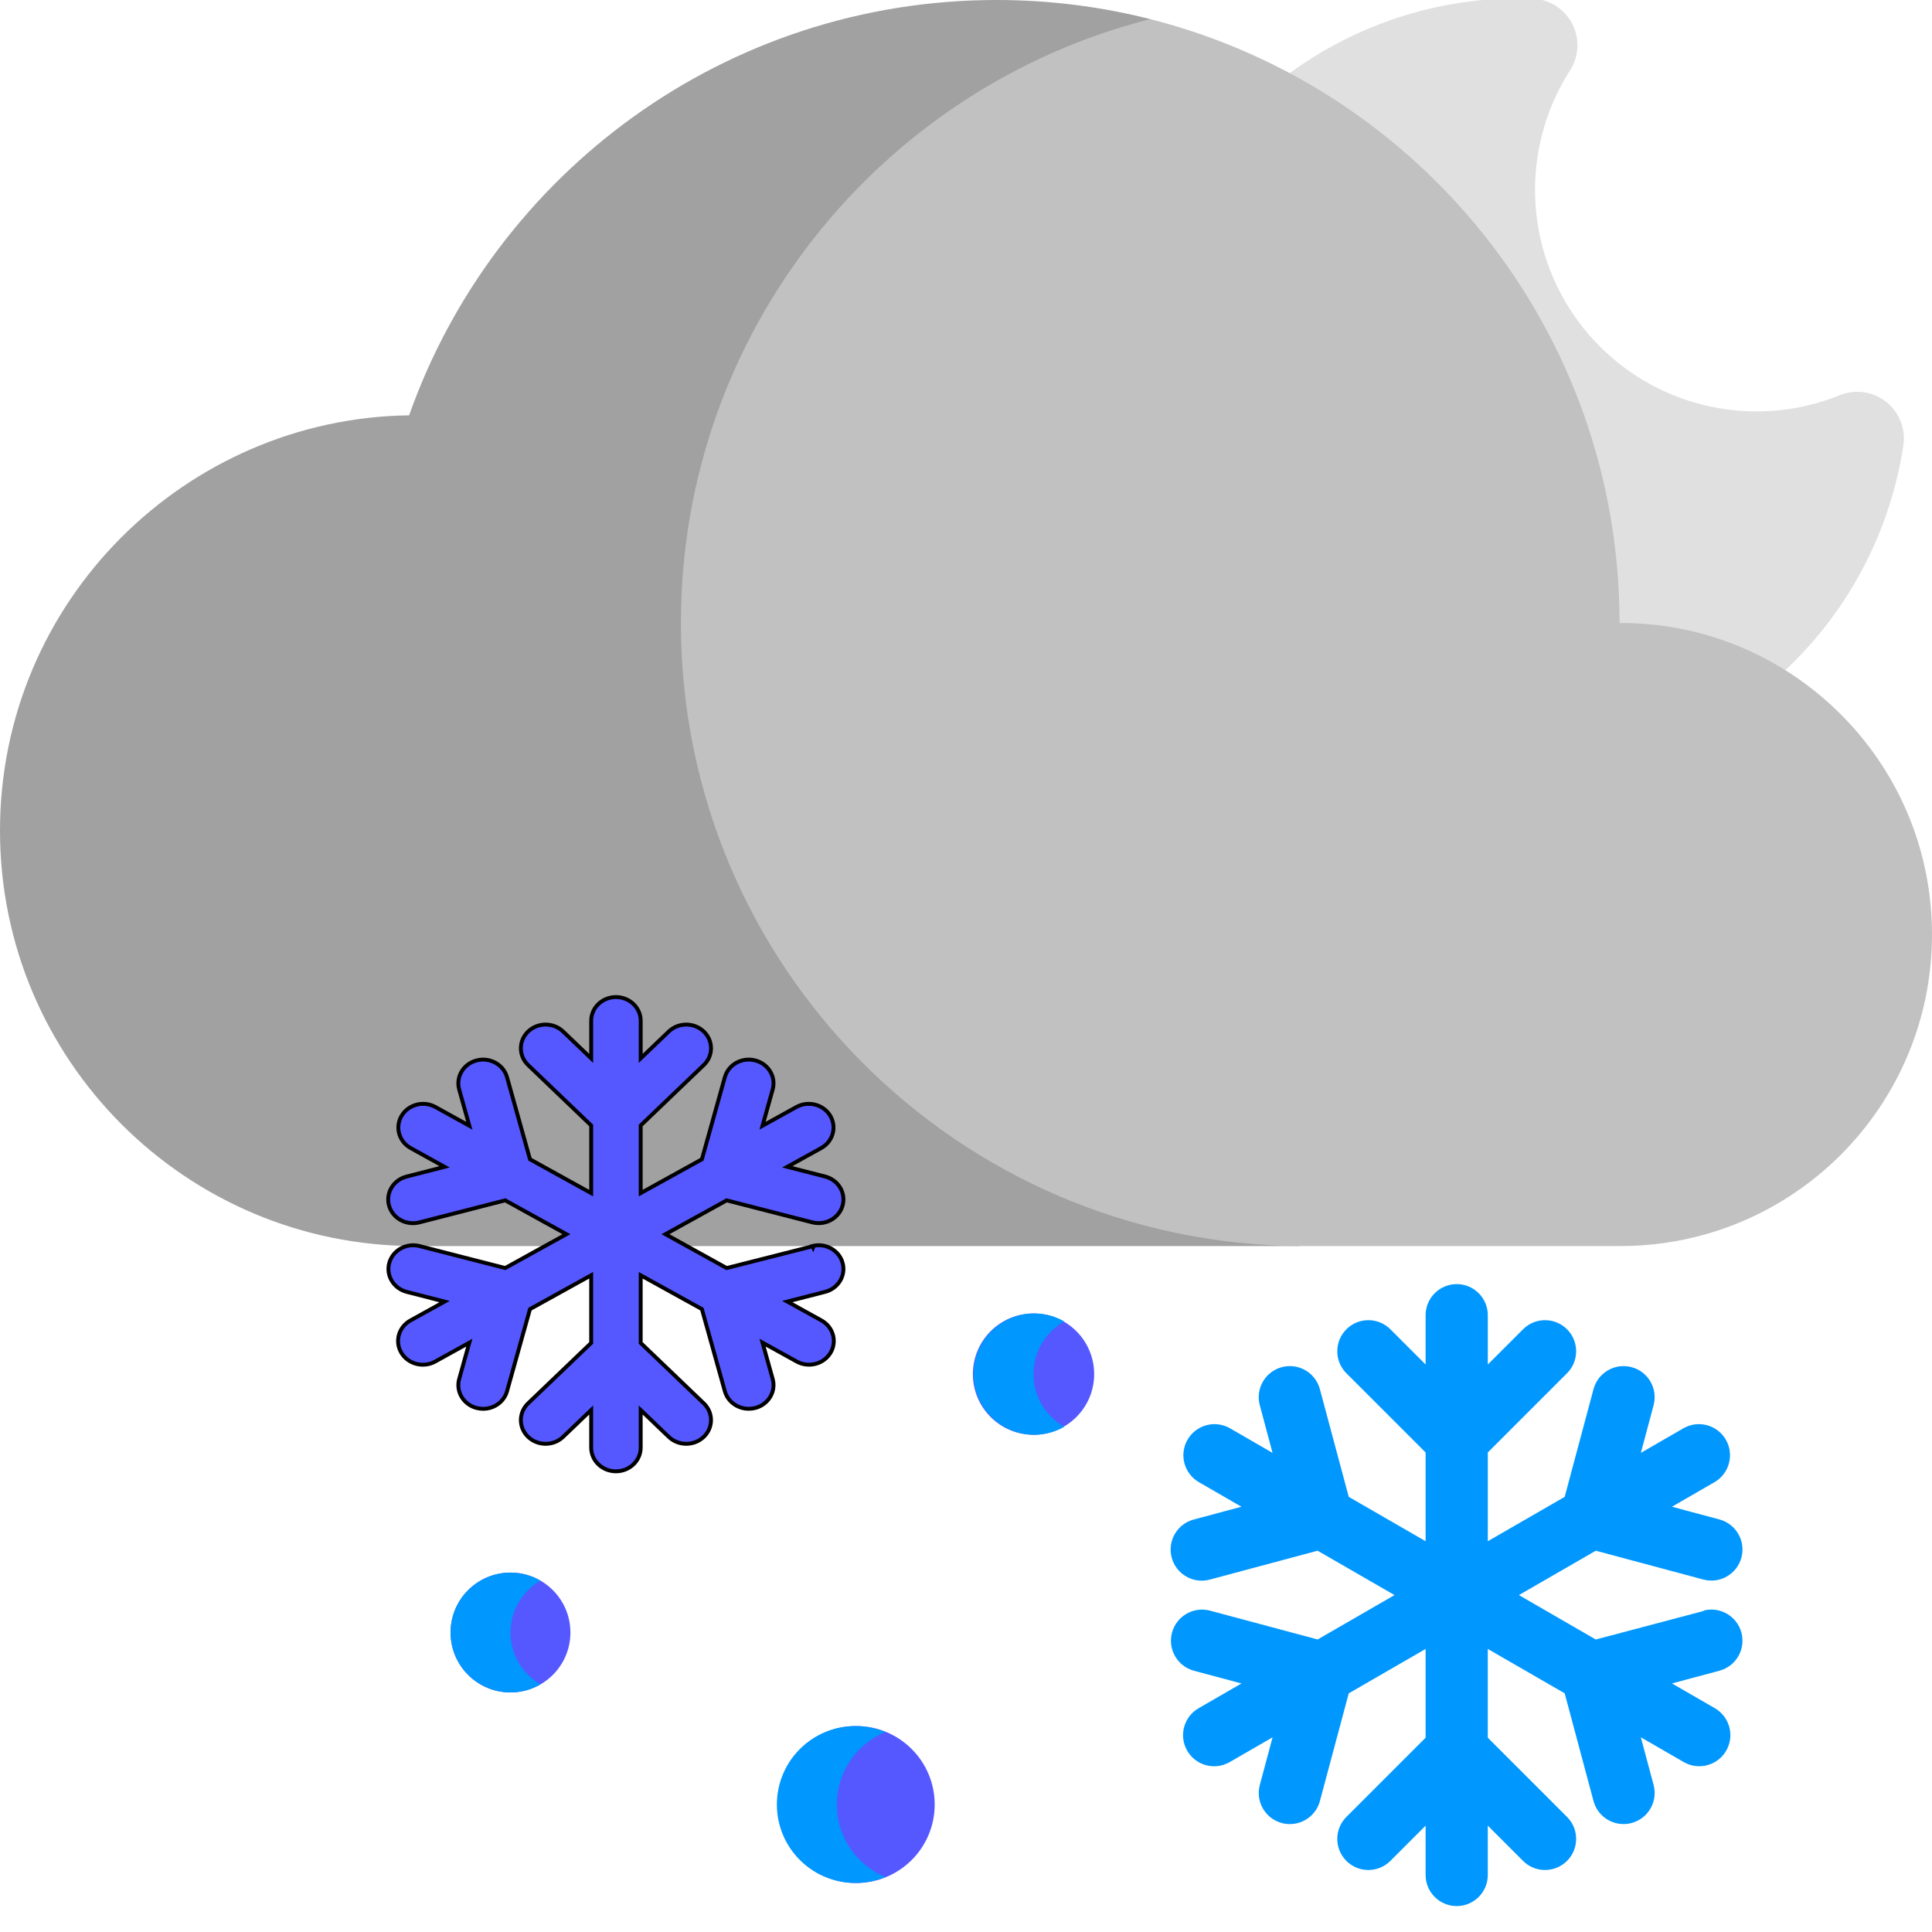 <svg xmlns="http://www.w3.org/2000/svg" xmlns:xlink="http://www.w3.org/1999/xlink" xmlns:svgjs="http://svgjs.com/svgjs" version="1.1" width="512" height="512" x="0" y="0" viewBox="0 0 497 497" style="enable-background:new 0 0 512 512" xml:space="preserve" class=""><g>

<path xmlns="http://www.w3.org/2000/svg" d="m485.2 103.367a12 12 0 0 0 -11.935-1.7 56.989 56.989 0 0 1 -69.38-83.555 12 12 0 0 0 -9.685-18.471c-1.144-.04-2.291-.076-3.445-.076a99.993 99.993 0 1 0 98.877 115.013 12 12 0 0 0 -4.432-11.211z" fill="#e0e0e0" data-original="#cdcdcd" style=""/>
<path xmlns="http://www.w3.org/2000/svg" d="m295.88 4.914c-12.642-3.206-25.876-4.914-39.502-4.914-69.776 0-129.126 44.596-151.133 106.835v.007c-57.35.76-105.245 47.61-105.245 106.853 0 59.01 47.837 106.847 106.847 106.847h227.356z" fill="#a1a1a1" data-original="#d4d4d5" style="" class=""/><path xmlns="http://www.w3.org/2000/svg" d="m416.626 160.267c-.004-75.047-51.455-137.779-120.746-155.353-69.387 17.617-120.719 80.491-120.719 155.359 0 88.107 71.092 159.6 159.042 160.269h82.662c44.258 0 80.135-35.878 80.135-80.136 0-44.837-36.644-80.373-80.374-80.139z" fill="#c1c1c1" data-original="#efedee" style="" class=""/>
<path xmlns="http://www.w3.org/2000/svg" stroke="null" d="m209.274 320.542l-22.345,5.661l-15.743,-8.711l15.743,-8.705l22.054,5.661c3.402,0.856 6.884,-1.093 7.777,-4.352c0.887,-3.237 -1.114,-6.553 -4.484,-7.434l-9.75,-2.501l8.744,-4.837c3.034,-1.704 4.051,-5.441 2.272,-8.348c-1.762,-2.878 -5.612,-3.867 -8.641,-2.217l-8.744,4.837l2.611,-9.339c0.911,-3.254 -1.105,-6.6 -4.503,-7.472c-3.398,-0.872 -6.891,1.058 -7.801,4.313l-5.904,21.124l-15.743,8.705l0,-17.409l16.144,-15.463c2.53,-2.341 2.6,-6.202 0.156,-8.625c-2.444,-2.423 -6.475,-2.49 -9.005,-0.149c-0.053,0.049 -0.105,0.098 -0.156,0.149l-7.139,6.838l0,-9.675c0,-3.369 -2.852,-6.1 -6.369,-6.1s-6.369,2.731 -6.369,6.1l0,9.675l-7.139,-6.838c-2.444,-2.423 -6.475,-2.49 -9.005,-0.149c-2.53,2.341 -2.6,6.202 -0.156,8.625c0.051,0.051 0.103,0.101 0.156,0.149l16.144,15.463l0,17.409l-15.743,-8.705l-5.91,-21.124c-0.911,-3.254 -4.404,-5.185 -7.801,-4.313c-3.398,0.872 -5.413,4.218 -4.503,7.472l2.611,9.339l-8.744,-4.837c-3.058,-1.665 -6.946,-0.64 -8.684,2.289c-1.722,2.901 -0.69,6.589 2.315,8.276l8.744,4.837l-9.75,2.501c-3.402,0.856 -5.436,4.191 -4.542,7.449c0.893,3.258 4.375,5.206 7.777,4.351c0.019,-0.005 0.039,-0.01 0.058,-0.015l22.054,-5.661l15.749,8.705l-15.743,8.705l-22.054,-5.655c-3.402,-0.856 -6.884,1.093 -7.777,4.351c-0.887,3.237 1.114,6.554 4.484,7.434l9.75,2.501l-8.744,4.837c-3.058,1.665 -4.128,5.389 -2.39,8.317c1.738,2.929 5.626,3.954 8.684,2.289c0.025,-0.014 0.049,-0.027 0.074,-0.041l8.744,-4.837l-2.611,9.339c-0.911,3.254 1.104,6.599 4.501,7.472c0.001,0 0.001,0 0.002,0c0.54,0.14 1.097,0.21 1.656,0.207c2.88,-0.002 5.4,-1.856 6.146,-4.52l5.904,-21.124l15.743,-8.711l0,17.409l-16.144,15.463c-2.53,2.34 -2.6,6.202 -0.156,8.625c2.443,2.423 6.475,2.49 9.005,0.149c0.053,-0.049 0.105,-0.099 0.156,-0.149l7.139,-6.838l0,9.675c0,3.369 2.852,6.1 6.369,6.1c3.517,0 6.369,-2.731 6.369,-6.1l0,-9.675l7.139,6.838c2.444,2.423 6.475,2.49 9.005,0.149c2.53,-2.341 2.6,-6.202 0.156,-8.625c-0.051,-0.05 -0.103,-0.101 -0.156,-0.149l-16.144,-15.463l0,-17.409l15.743,8.705l5.904,21.124c0.746,2.664 3.265,4.518 6.146,4.52c0.559,0.003 1.116,-0.067 1.656,-0.207c3.398,-0.872 5.413,-4.217 4.503,-7.471c0,-0.001 0,-0.001 0,-0.002l-2.611,-9.339l8.744,4.837c3.034,1.704 6.936,0.73 8.715,-2.176c1.779,-2.906 0.762,-6.644 -2.272,-8.348c-0.025,-0.014 -0.049,-0.027 -0.074,-0.041l-8.744,-4.837l9.75,-2.501c3.394,-0.887 5.394,-4.24 4.468,-7.49c-0.919,-3.228 -4.382,-5.145 -7.761,-4.295l0.171,0.345l0.12,-0.337z" fill="#5558ff" id="svg_1"/>
<path xmlns="http://www.w3.org/2000/svg" d="M 438.58 414.331 L 410.51 421.755 L 390.734 410.331 L 410.51 398.915 L 438.214 406.339 C 442.488 407.461 446.861 404.906 447.983 400.632 C 449.097 396.387 446.584 392.038 442.35 390.883 L 430.102 387.603 L 441.086 381.259 C 444.897 379.024 446.175 374.123 443.94 370.311 C 441.726 366.536 436.89 365.24 433.086 367.403 L 422.102 373.747 L 425.382 361.499 C 426.526 357.231 423.994 352.843 419.726 351.699 C 415.458 350.555 411.07 353.087 409.926 357.355 L 402.51 385.059 L 382.734 396.475 L 382.734 373.643 L 403.014 353.363 C 406.192 350.293 406.28 345.229 403.21 342.051 C 400.14 338.873 395.076 338.785 391.898 341.855 C 391.832 341.919 391.766 341.984 391.702 342.051 L 382.734 351.019 L 382.734 338.331 C 382.734 333.913 379.152 330.331 374.734 330.331 S 366.734 333.913 366.734 338.331 L 366.734 351.019 L 357.766 342.051 C 354.696 338.873 349.632 338.785 346.454 341.855 C 343.276 344.925 343.188 349.989 346.258 353.167 C 346.322 353.234 346.388 353.299 346.454 353.363 L 366.734 373.643 L 366.734 396.475 L 346.958 385.059 L 339.534 357.355 C 338.39 353.087 334.002 350.555 329.734 351.699 C 325.466 352.843 322.934 357.231 324.078 361.499 L 327.358 373.747 L 316.374 367.403 C 312.533 365.22 307.649 366.563 305.466 370.405 C 303.303 374.21 304.599 379.046 308.374 381.259 L 319.358 387.603 L 307.11 390.883 C 302.837 392.005 300.282 396.379 301.404 400.652 C 302.526 404.925 306.9 407.48 311.173 406.358 C 311.197 406.352 311.222 406.345 311.246 406.338 L 338.95 398.914 L 358.734 410.33 L 338.958 421.746 L 311.254 414.33 C 306.981 413.208 302.607 415.763 301.485 420.036 C 300.371 424.281 302.884 428.631 307.118 429.786 L 319.366 433.066 L 308.382 439.41 C 304.541 441.593 303.197 446.477 305.38 450.318 C 307.563 454.159 312.447 455.503 316.288 453.32 C 316.319 453.302 316.35 453.284 316.381 453.266 L 327.365 446.922 L 324.085 459.17 C 322.94 463.437 325.472 467.825 329.739 468.969 C 329.74 468.969 329.74 468.969 329.741 468.969 C 330.419 469.153 331.119 469.245 331.821 469.241 C 335.439 469.238 338.604 466.807 339.541 463.313 L 346.957 435.609 L 366.733 424.185 L 366.733 447.017 L 346.453 467.297 C 343.275 470.366 343.187 475.431 346.257 478.609 C 349.326 481.787 354.391 481.875 357.569 478.805 C 357.636 478.741 357.701 478.675 357.765 478.609 L 366.733 469.641 L 366.733 482.329 C 366.733 486.747 370.315 490.329 374.733 490.329 C 379.151 490.329 382.733 486.747 382.733 482.329 L 382.733 469.641 L 391.701 478.609 C 394.771 481.787 399.835 481.875 403.013 478.805 C 406.191 475.735 406.279 470.671 403.209 467.493 C 403.145 467.427 403.08 467.361 403.013 467.297 L 382.733 447.017 L 382.733 424.185 L 402.509 435.601 L 409.925 463.305 C 410.862 466.799 414.027 469.23 417.645 469.233 C 418.347 469.237 419.047 469.145 419.725 468.961 C 423.993 467.817 426.525 463.431 425.381 459.163 C 425.381 459.162 425.381 459.162 425.381 459.161 L 422.101 446.913 L 433.085 453.257 C 436.896 455.492 441.798 454.214 444.033 450.403 C 446.268 446.592 444.99 441.69 441.179 439.455 C 441.148 439.437 441.117 439.419 441.086 439.401 L 430.102 433.057 L 442.35 429.777 C 446.613 428.614 449.126 424.216 447.963 419.954 C 446.808 415.72 442.459 413.207 438.214 414.321 L 438.429 414.773 L 438.58 414.331 z" fill="#0097ff" id="svg_1"/><circle xmlns="http://www.w3.org/2000/svg" cx="220.265" cy="464.207" r="20.181" fill="#5558ff" data-original="#dfebfa" style="" class=""/>
<path d="m215.265 464.207c0-8.415 5.154-15.62 12.474-18.649-2.375-.983-4.976-1.532-7.707-1.532-11.146 0-20.181 9.035-20.181 20.181s9.035 20.181 20.181 20.181c2.731 0 5.332-.549 7.707-1.532-7.32-3.028-12.474-10.234-12.474-18.649z" fill="#0097ff" data-original="#b1dbfc" style="" class=""/>
<circle xmlns="http://www.w3.org/2000/svg" cx="131.323" cy="419.958" r="15.415" fill="#5558ff" data-original="#dfebfa" style="" class=""/><path xmlns="http://www.w3.org/2000/svg" d="m131.323 419.958c0-5.702 3.104-10.669 7.707-13.335-2.269-1.314-4.896-2.079-7.707-2.079-8.513 0-15.415 6.901-15.415 15.415 0 8.513 6.901 15.414 15.415 15.414 2.811 0 5.438-.765 7.707-2.079-4.602-2.667-7.707-7.634-7.707-13.336z" fill="#0097ff" data-original="#b1dbfc" style="" class=""/>
<circle xmlns="http://www.w3.org/2000/svg" cx="265.87" cy="353.486" r="15.601" fill="#5558ff" data-original="#dfebfa" style="" class=""/>
<path d="m265.87 353.486c0-5.81 3.183-10.869 7.894-13.554-2.275-1.297-4.901-2.047-7.707-2.047-8.616 0-15.601 6.985-15.601 15.601s6.985 15.601 15.601 15.601c2.806 0 5.432-.751 7.707-2.047-4.711-2.685-7.894-7.744-7.894-13.554z" fill="#0097ff" data-original="#b1dbfc" style="" class=""/>
</g></svg>